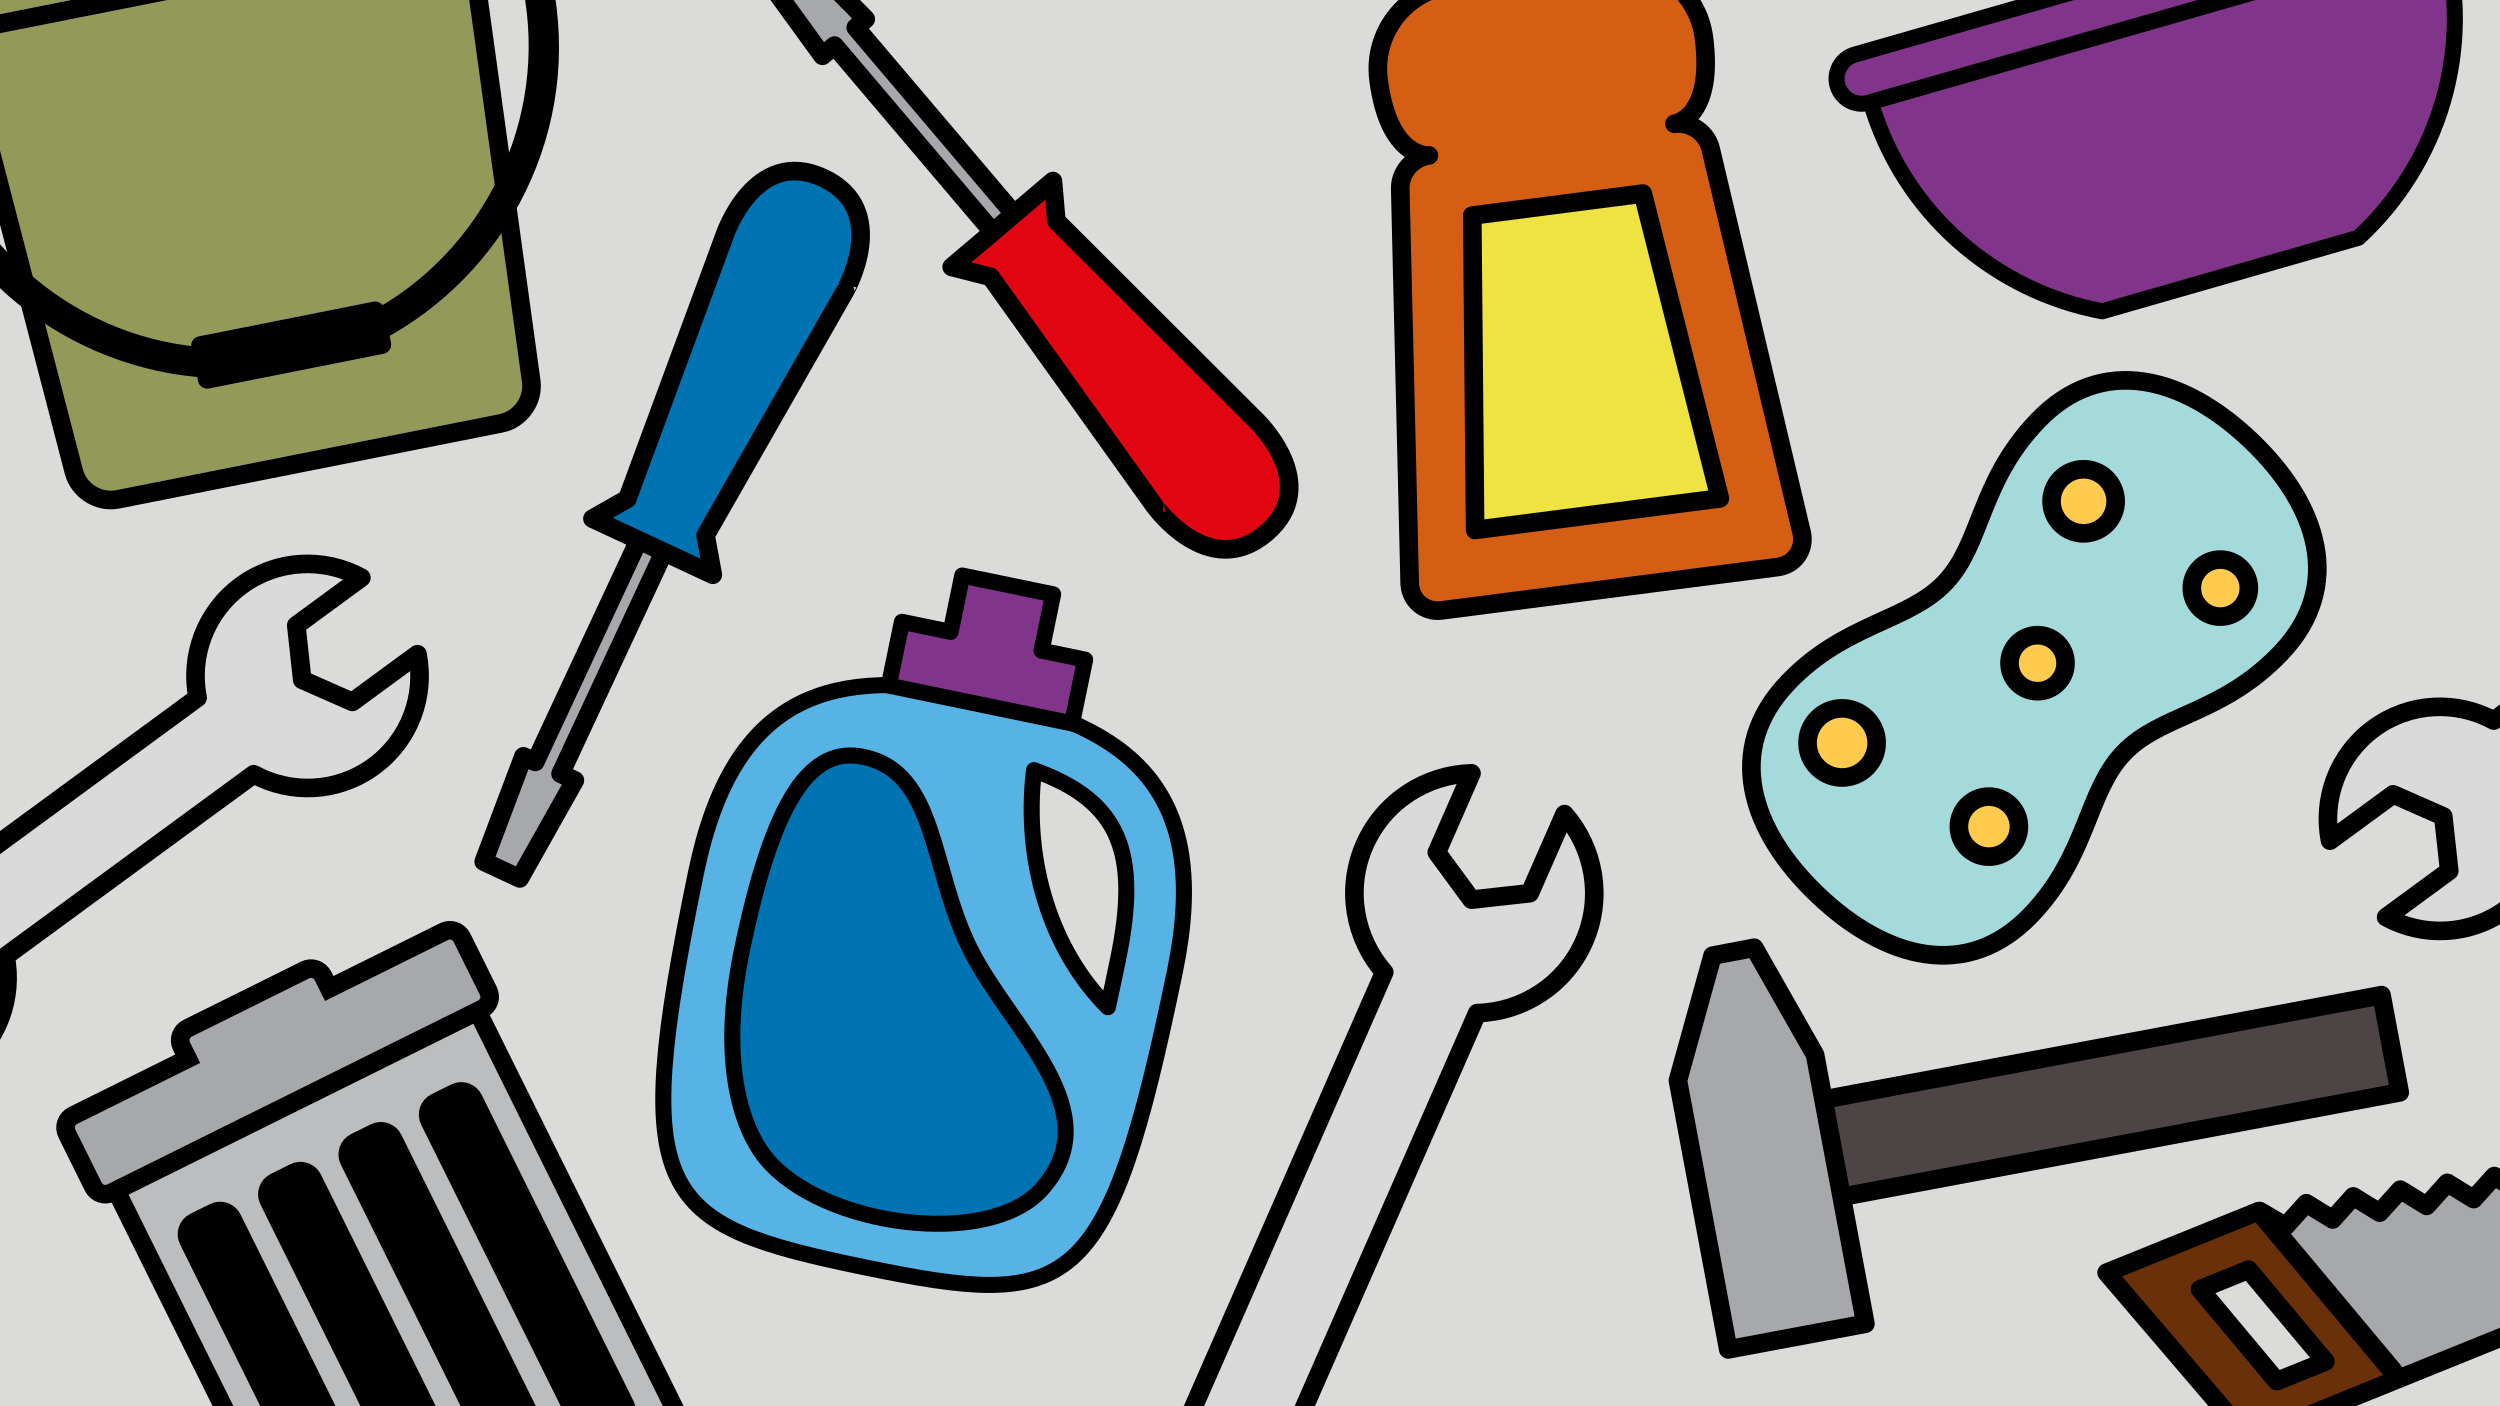 <?xml version="1.0" encoding="utf-8"?>
<!-- Generator: Adobe Illustrator 16.0.0, SVG Export Plug-In . SVG Version: 6.00 Build 0)  -->
<!DOCTYPE svg PUBLIC "-//W3C//DTD SVG 1.1//EN" "http://www.w3.org/Graphics/SVG/1.1/DTD/svg11.dtd">
<svg version="1.1" xmlns="http://www.w3.org/2000/svg" xmlns:xlink="http://www.w3.org/1999/xlink" x="0px" y="0px" width="1920px"
	 height="1080px" viewBox="6177.021 4439.673 1920 1080" enable-background="new 6177.021 4439.673 1920 1080" xml:space="preserve"
	>
<g id="Layer_2">
</g>
<g id="svg2" xmlns:cc="http://creativecommons.org/ns#" xmlns:sodipodi="http://sodipodi.sourceforge.net/DTD/sodipodi-0.dtd" xmlns:inkscape="http://www.inkscape.org/namespaces/inkscape" xmlns:rdf="http://www.w3.org/1999/02/22-rdf-syntax-ns#" xmlns:dc="http://purl.org/dc/elements/1.1/" xmlns:svg="http://www.w3.org/2000/svg" inkscape:version="0.91 r13725" sodipodi:docname="pivot-02.svg" display="none">
</g>
<g id="Layer_3">
	<g>
		<defs>
			<rect id="SVGID_20_" x="6177.021" y="4439.673" width="1920" height="1080"/>
		</defs>
		<clipPath id="SVGID_2_">
			<use xlink:href="#SVGID_20_"  overflow="visible"/>
		</clipPath>
		<g id="Layer_2_23_" clip-path="url(#SVGID_2_)">
			<rect x="6177.021" y="4439.673" fill="#DBDBDA" width="1920" height="1080"/>
		</g>
		<g id="Layer_2_22_" clip-path="url(#SVGID_2_)">
			<rect x="6177.021" y="4734.177" fill="none" width="1920" height="1078.876"/>
		</g>
		<g id="Layer_2_21_" clip-path="url(#SVGID_2_)">
			<rect x="6177.021" y="4733.614" fill="none" width="1920" height="1080"/>
		</g>
		<g clip-path="url(#SVGID_2_)">
			<g>
				<path fill="#BBBDBF" stroke="#000000" stroke-width="14.31" stroke-miterlimit="10" d="M6427.374,5679.041
					c5.035,10.153,17.455,14.343,27.611,9.307l240.656-119.337c10.148-5.032,14.342-17.46,9.307-27.613L6537.3,5203.314
					l-277.574,137.644L6427.374,5679.041z"/>
				<path stroke="#000000" stroke-width="14.31" stroke-miterlimit="10" d="M6506.899,5300.261
					c-2.516-5.073-0.426-11.289,4.651-13.808l15.132-7.504c5.078-2.518,11.291-0.418,13.807,4.655l116.779,235.499
					c2.516,5.072,0.43,11.292-4.648,13.811l-15.133,7.504c-5.078,2.518-11.293,0.414-13.809-4.658L6506.899,5300.261z"/>
				<path stroke="#000000" stroke-width="14.31" stroke-miterlimit="10" d="M6445.172,5330.871
					c-2.516-5.074-0.441-11.283,4.652-13.809l15.119-7.498c5.078-2.518,11.291-0.418,13.807,4.654l116.779,235.5
					c2.516,5.072,0.43,11.293-4.648,13.811l-15.121,7.498c-5.092,2.525-11.293,0.414-13.809-4.658L6445.172,5330.871z"/>
				<path stroke="#000000" stroke-width="14.31" stroke-miterlimit="10" d="M6383.432,5361.486
					c-2.517-5.073-0.427-11.289,4.654-13.809l15.132-7.504c5.078-2.519,11.29-0.419,13.807,4.654l116.779,235.499
					c2.516,5.073,0.428,11.292-4.65,13.812l-15.131,7.503c-5.082,2.52-11.297,0.416-13.812-4.656L6383.432,5361.486z"/>
				<path stroke="#000000" stroke-width="14.31" stroke-miterlimit="10" d="M6321.693,5392.102
					c-2.518-5.074-0.418-11.295,4.65-13.807l15.131-7.504c5.082-2.52,11.295-0.422,13.811,4.652l116.779,235.498
					c2.516,5.074,0.428,11.293-4.652,13.813l-15.133,7.504c-5.068,2.514-11.293,0.416-13.807-4.658L6321.693,5392.102z"/>
			</g>
			<path fill="#A6A8AB" stroke="#000000" stroke-width="14.31" stroke-miterlimit="10" d="M6517.989,5155.159l-88.109,43.692
				l-4.742-9.56c-2.515-5.073-8.727-7.173-13.809-4.652l-90.238,44.747c-5.066,2.513-7.156,8.729-4.641,13.802l4.74,9.56
				l-88.123,43.699c-5.068,2.513-7.17,8.732-4.654,13.805l20.262,40.859c2.518,5.078,8.738,7.165,13.806,4.652l284.923-141.288
				c5.078-2.519,7.17-8.728,4.652-13.806l-20.262-40.858C6529.279,5154.738,6523.067,5152.641,6517.989,5155.159z"/>
		</g>
		<g clip-path="url(#SVGID_2_)">
			
				<path fill="#57B2E5" stroke="#000000" stroke-width="12.333" stroke-linecap="round" stroke-linejoin="round" stroke-miterlimit="10" d="
				M6931.288,4974.241c-113.233-23.381-190.876-4.17-219.703,135.436c-51.699,250.37-30.721,270.191,129.129,303.199
				c159.847,33.007,186.964,23.116,238.662-227.254C7108.204,5046.017,7044.506,4997.62,6931.288,4974.241z M7027.873,5213.219
				c-42.688-42.726-65.243-110.211-56.761-182.063c66.313,23.785,81.492,63.335,64.538,145.438
				C7033.032,5189.272,7030.456,5201.49,7027.873,5213.219z"/>
			
				<path fill="#0073B3" stroke="#000000" stroke-width="12.333" stroke-linecap="round" stroke-linejoin="round" stroke-miterlimit="10" d="
				M6840.112,5020.944c56.77,11.723,51.117,85.699,82.051,147.719c30.943,62.029,108.848,124.764,54.445,184.768
				c-40.889,45.119-168.675,28.422-211.492-24.508c-19.924-24.617-35.324-76.454-18.48-158.553
				C6771.357,5049.938,6800.873,5012.843,6840.112,5020.944z"/>
			
				<polygon fill="#81358A" stroke="#000000" stroke-width="12.333" stroke-linecap="round" stroke-linejoin="round" stroke-miterlimit="10" points="
				6976.907,4939.366 6985.841,4896.096 6974.905,4893.838 6926.964,4883.938 6916.026,4881.68 6907.092,4924.95 6869.69,4917.227 
				6859.577,4966.2 7000.315,4995.261 7010.427,4946.287 			"/>
		</g>
		<g clip-path="url(#SVGID_2_)">
			
				<path fill="#D45F14" stroke="#000000" stroke-width="14.31" stroke-linecap="round" stroke-linejoin="round" stroke-miterlimit="10" d="
				M7560.797,4849.229l-69.85-294.614c-2.604-12.6-15.193-21.554-27.947-19.907c0,0,30.654-3.931,22.629-66.107
				c-4.596-35.604-37.19-60.748-72.789-56.153l-41.26,5.325l-5.709-44.234l-38.436,4.961l5.709,44.233l-41.262,5.326
				c-35.599,4.594-60.74,37.189-56.145,72.794c7.911,61.299,38.674,58.195,38.674,58.195c-12.77,1.647-22.674,13.505-21.979,26.351
				l7.242,302.694c0.667,12.862,11.669,22.029,24.436,20.382l258.223-33.327C7555.102,4873.499,7563.416,4861.839,7560.797,4849.229
				z"/>
			
				<path fill="#EFE342" stroke="#000000" stroke-width="14.31" stroke-linecap="round" stroke-linejoin="round" stroke-miterlimit="10" d="
				M7402.912,4375.922l-21.752-22.328l-73.578,9.496l-15.381,27.121l2.53,19.603l110.71-14.288L7402.912,4375.922z
				 M7438.715,4588.317l-131.006,16.907l2.211,241.462l187.963-24.259L7438.715,4588.317z"/>
		</g>
		<g clip-path="url(#SVGID_2_)">
			<path fill="#A4DADA" stroke="#000000" stroke-width="14.31" stroke-miterlimit="10" d="M7905.79,4778.121
				c51.605,49.222,72.082,111.52,22.861,163.122c-45.047,47.228-92.113,46.823-120.664,76.755
				c-28.553,29.935-27.356,78.43-70.961,124.145c-49.223,51.604-112.408,34.083-164.014-15.139
				c-51.595-49.214-72.076-111.498-22.854-163.102c43.605-45.716,92.098-46.815,120.65-76.75
				c28.551-29.932,25.928-76.922,70.975-124.15C7791.005,4711.4,7854.196,4728.907,7905.79,4778.121z"/>
			<path fill="#FFCB4E" stroke="#000000" stroke-width="14.31" stroke-miterlimit="10" d="M7687.81,5058.599
				c-8.796,9.222-8.436,23.817,0.781,32.608c9.227,8.801,23.809,8.458,32.605-0.764c8.785-9.212,8.45-23.806-0.777-32.606
				C7711.204,5049.047,7696.596,5049.387,7687.81,5058.599z M7572.531,4991.918c-10.116,10.605-9.72,27.418,0.897,37.546
				c10.611,10.121,27.414,9.715,37.531-0.892c10.127-10.616,9.73-27.412-0.881-37.533
				C7599.462,4980.912,7582.657,4981.301,7572.531,4991.918z M7726.278,4934.168c-8.195,8.594-7.875,22.215,0.729,30.421
				c8.604,8.207,22.214,7.874,30.41-0.72c8.209-8.604,7.896-22.213-0.707-30.42
				C7748.105,4925.242,7734.487,4925.563,7726.278,4934.168z M7759.413,4807.696c-9.375,9.828-9.02,25.4,0.828,34.794
				c9.838,9.383,25.418,9.012,34.793-0.816c9.385-9.84,9.021-25.421-0.816-34.805
				C7784.37,4797.476,7768.798,4797.856,7759.413,4807.696z M7866.386,4876.211c-8.354,8.757-8.029,22.611,0.727,30.964
				c8.766,8.36,22.619,8.029,30.971-0.728c8.344-8.746,8.031-22.612-0.734-30.973
				C7888.593,4867.123,7874.728,4867.465,7866.386,4876.211z"/>
		</g>
		<g clip-path="url(#SVGID_2_)">
			<g>
				
					<path fill="#939958" stroke="#000000" stroke-width="14.31" stroke-linecap="round" stroke-linejoin="round" stroke-miterlimit="10" d="
					M6530.342,4336.219l-397.191,78.749l-15.613,3.096l9.842,49.64l18.523-3.673l87.847,337.941
					c3.788,14.582,18.991,24.118,33.77,21.188l294.333-58.355c14.789-2.933,25.205-17.548,23.143-32.472l-47.721-345.896
					l18.514-3.671l-9.842-49.64L6530.342,4336.219z"/>
				<path stroke="#000000" stroke-width="14.31" stroke-linecap="round" stroke-linejoin="round" stroke-miterlimit="10" d="
					M6398.164,4710.667c-31.744,6.294-63.625,11.893-68.707,11.441c-52.205-4.662-102.699-26.466-142.166-61.402
					c-40.77-36.113-67.936-83.51-78.557-137.081l-9.963-50.25c-3.127-15.778,7.152-31.154,22.935-34.284l1.718,8.665
					c-11.008,2.183-18.18,12.901-15.999,23.903l9.963,50.25c20.492,103.359,108.024,182.068,212.858,191.413
					c9.107,0.743,123.592-21.955,131.729-26.116c93.337-48.636,144.219-154.786,123.727-258.146l-9.963-50.251
					c-2.181-11.001-12.899-18.174-23.907-15.991l-1.718-8.664c15.771-3.127,31.162,7.16,34.29,22.938l9.963,50.251
					c10.621,53.571,3.582,107.749-20.324,156.686c-23.152,47.351-61.51,86.771-108.002,111.001
					C6461.534,4697.381,6429.926,4704.37,6398.164,4710.667z"/>
				
					<rect x="6329.188" y="4694.398" transform="matrix(0.981 -0.195 0.195 0.981 -793.368 1334.047)" stroke="#000000" stroke-width="14.31" stroke-linecap="round" stroke-linejoin="round" stroke-miterlimit="10" width="136.762" height="26.439"/>
			</g>
			
				<line stroke="#000000" stroke-width="14.31" stroke-linecap="round" stroke-linejoin="round" stroke-miterlimit="10" x1="6118.6" y1="4469.443" x2="6547.021" y2="4384.504"/>
		</g>
		<g clip-path="url(#SVGID_2_)">
			
				<path fill="#81358A" stroke="#000000" stroke-width="12.333" stroke-linecap="round" stroke-linejoin="round" stroke-miterlimit="10" d="
				M7988.263,4622.272c61.756-56.807,89.873-145.611,65.148-231.754l-440.059,126.295c24.723,86.145,95.654,146.521,178.148,161.93
				L7988.263,4622.272z"/>
			
				<path fill="#81358A" stroke="#000000" stroke-width="12.333" stroke-linecap="round" stroke-linejoin="round" stroke-miterlimit="10" d="
				M8044.86,4354.346c10.219-2.933,20.871,2.979,23.801,13.185c2.928,10.206-2.971,20.855-13.189,23.788l-443.438,127.267
				c-10.207,2.929-20.855-2.972-23.784-13.178c-2.93-10.205,2.966-20.866,13.173-23.796L8044.86,4354.346z"/>
		</g>
		
			<path clip-path="url(#SVGID_2_)" fill="#DBDADA" stroke="#000000" stroke-width="14.31" stroke-linecap="round" stroke-linejoin="round" stroke-miterlimit="10" d="
			M6181.25,5174.066l190.638-139.769c28.393,15.521,64.394,14.317,92.219-6.082c27.831-20.405,39.807-54.378,33.549-86.128
			l-16.055,11.771l-12.473,9.145l-21.466,15.738l-38.52-16.949l-4.579-41.836l21.466-15.736l0,0l28.528-20.916
			c-28.405-15.527-64.406-14.324-92.237,6.08c-27.825,20.4-39.801,54.373-33.531,86.129l-190.638,139.77
			c-28.406-15.527-64.406-14.324-92.238,6.081c-27.824,20.399-39.805,54.376-33.535,86.132l14.541-10.66l12.474-9.146l21.464-15.736
			l38.509,16.941l4.582,41.832l-21.464,15.736l0.008,0.011l-27.016,19.807c28.393,15.521,64.399,14.315,92.225-6.085
			C6175.53,5239.79,6187.506,5205.816,6181.25,5174.066z"/>
		
			<path clip-path="url(#SVGID_2_)" fill="#DBDADA" stroke="#000000" stroke-width="14.31" stroke-linecap="round" stroke-linejoin="round" stroke-miterlimit="10" d="
			M8135.349,5051.848l190.638-139.769c28.393,15.521,64.394,14.317,92.219-6.082c27.831-20.405,39.807-54.378,33.549-86.128
			l-16.055,11.771l-12.473,9.145l-21.466,15.738l-38.52-16.949l-4.579-41.836l21.466-15.736l0,0l28.528-20.916
			c-28.405-15.527-64.406-14.324-92.237,6.08c-27.825,20.4-39.801,54.373-33.531,86.129l-190.638,139.77
			c-28.406-15.527-64.406-14.324-92.238,6.081c-27.824,20.399-39.805,54.376-33.535,86.132l14.541-10.66l12.474-9.146l21.464-15.736
			l38.509,16.941l4.582,41.832l-21.464,15.736l0.008,0.011l-27.016,19.807c28.393,15.521,64.399,14.315,92.225-6.085
			C8129.629,5117.571,8141.604,5083.598,8135.349,5051.848z"/>
		
			<path clip-path="url(#SVGID_2_)" fill="#DBDADA" stroke="#000000" stroke-width="14.31" stroke-linecap="round" stroke-linejoin="round" stroke-miterlimit="10" d="
			M7240.1,5186.397l-160.42,365.677l71.411,31.327l160.419-365.677c34.625-0.848,67.313-21.262,82.146-55.074
			c14.832-33.808,7.714-71.682-15.113-97.727l-26.644,60.734l-44.749,4.955l-26.662-36.282l26.644-60.734
			c-34.622,0.842-67.31,21.254-82.141,55.062C7210.158,5122.471,7217.275,5160.347,7240.1,5186.397z"/>
		<g clip-path="url(#SVGID_2_)">
			
				<rect x="7735.837" y="5043.493" transform="matrix(-0.184 -0.983 0.983 -0.184 4007.458 13900.463)" fill="#4D4545" stroke="#000000" stroke-width="14.31" stroke-linecap="round" stroke-linejoin="round" stroke-miterlimit="10" width="76" height="486.473"/>
			
				<polygon fill="#A6A8AB" stroke="#000000" stroke-width="14.31" stroke-linecap="round" stroke-linejoin="round" stroke-miterlimit="10" points="
				7571.012,5249.777 7609.663,5456.303 7504.31,5476.02 7465.658,5269.494 7492.251,5173.618 7524.251,5167.538 			"/>
		</g>
		<g clip-path="url(#SVGID_2_)">
			
				<polygon fill="#A6A8AB" stroke="#000000" stroke-width="14.31" stroke-linecap="round" stroke-linejoin="round" stroke-miterlimit="10" points="
				6607.552,5033.881 6716.66,4799.912 6697.224,4790.848 6588.115,5024.816 6578.993,5020.563 6548.514,5101.385 
				6576.193,5114.293 6618.528,5039 			"/>
			
				<path fill="#0073B3" stroke="#000100" stroke-width="14.31" stroke-linecap="round" stroke-linejoin="round" stroke-miterlimit="10" d="
				M6809.311,4576.363c-52.561-24.511-75.637,43.669-75.637,43.669l-74.863,202.759l-26.779,15.199l92.415,43.097l-5.558-30.278
				l107.199-187.68C6826.088,4663.129,6861.88,4600.879,6809.311,4576.363z"/>
		</g>
		<g clip-path="url(#SVGID_2_)">
			
				<polygon fill="#A6A8AB" stroke="#000000" stroke-width="14.31" stroke-linecap="round" stroke-linejoin="round" stroke-miterlimit="10" points="
				6817.894,4474.688 6984.946,4671.51 7001.286,4657.643 6834.233,4460.818 6841.918,4454.297 6781.199,4392.859 
				6757.915,4412.621 6808.657,4482.526 			"/>
			
				<path fill="#E20613" stroke="#000000" stroke-width="14.31" stroke-linecap="round" stroke-linejoin="round" stroke-miterlimit="10" d="
				M7149.402,4849.027c44.215-37.527-8.113-86.953-8.113-86.953l-152.984-152.681l-2.638-30.674l-77.745,65.986l29.846,7.581
				l125.775,175.773C7063.543,4828.061,7105.176,4886.564,7149.402,4849.027z"/>
		</g>
		<g clip-path="url(#SVGID_2_)">
			
				<path fill="#6A300A" stroke="#000100" stroke-width="14.31" stroke-linecap="round" stroke-linejoin="round" stroke-miterlimit="10" d="
				M7911.427,5369.927l-116.513,47.135l90.681,106.047l-18.76,7.588l20.791,21.123l16.728-6.766l58.969-23.855l55.744-22.553
				L7911.427,5369.927z M7925.632,5500.399l-58.999-70.547l37.276-15.08l58.999,70.547L7925.632,5500.399z"/>
			
				<polyline fill="#A6A8AB" stroke="#000000" stroke-width="14.31" stroke-linecap="round" stroke-linejoin="round" stroke-miterlimit="10" points="
				7912.45,5369.726 7932.387,5381.409 7948.263,5363.745 7968.479,5376.194 7984.355,5358.532 8004.579,5370.976 8020.46,5353.325 
				8040.671,5365.774 8056.534,5348.103 8076.759,5360.562 8092.634,5342.899 8112.845,5355.349 8128.72,5337.687 8148.944,5350.13 
				8164.822,5332.479 8185.048,5344.925 8200.923,5327.265 8221.146,5339.706 8237.027,5322.042 8257.251,5334.501 
				8273.124,5316.839 8293.349,5329.284 8309.229,5311.634 8329.466,5324.075 8345.341,5306.411 8365.579,5318.851 
				8381.474,5301.192 8381.761,5301.97 8399.126,5344.892 8019.954,5498.286 7912.45,5369.726 			"/>
		</g>
	</g>
</g>
</svg>
